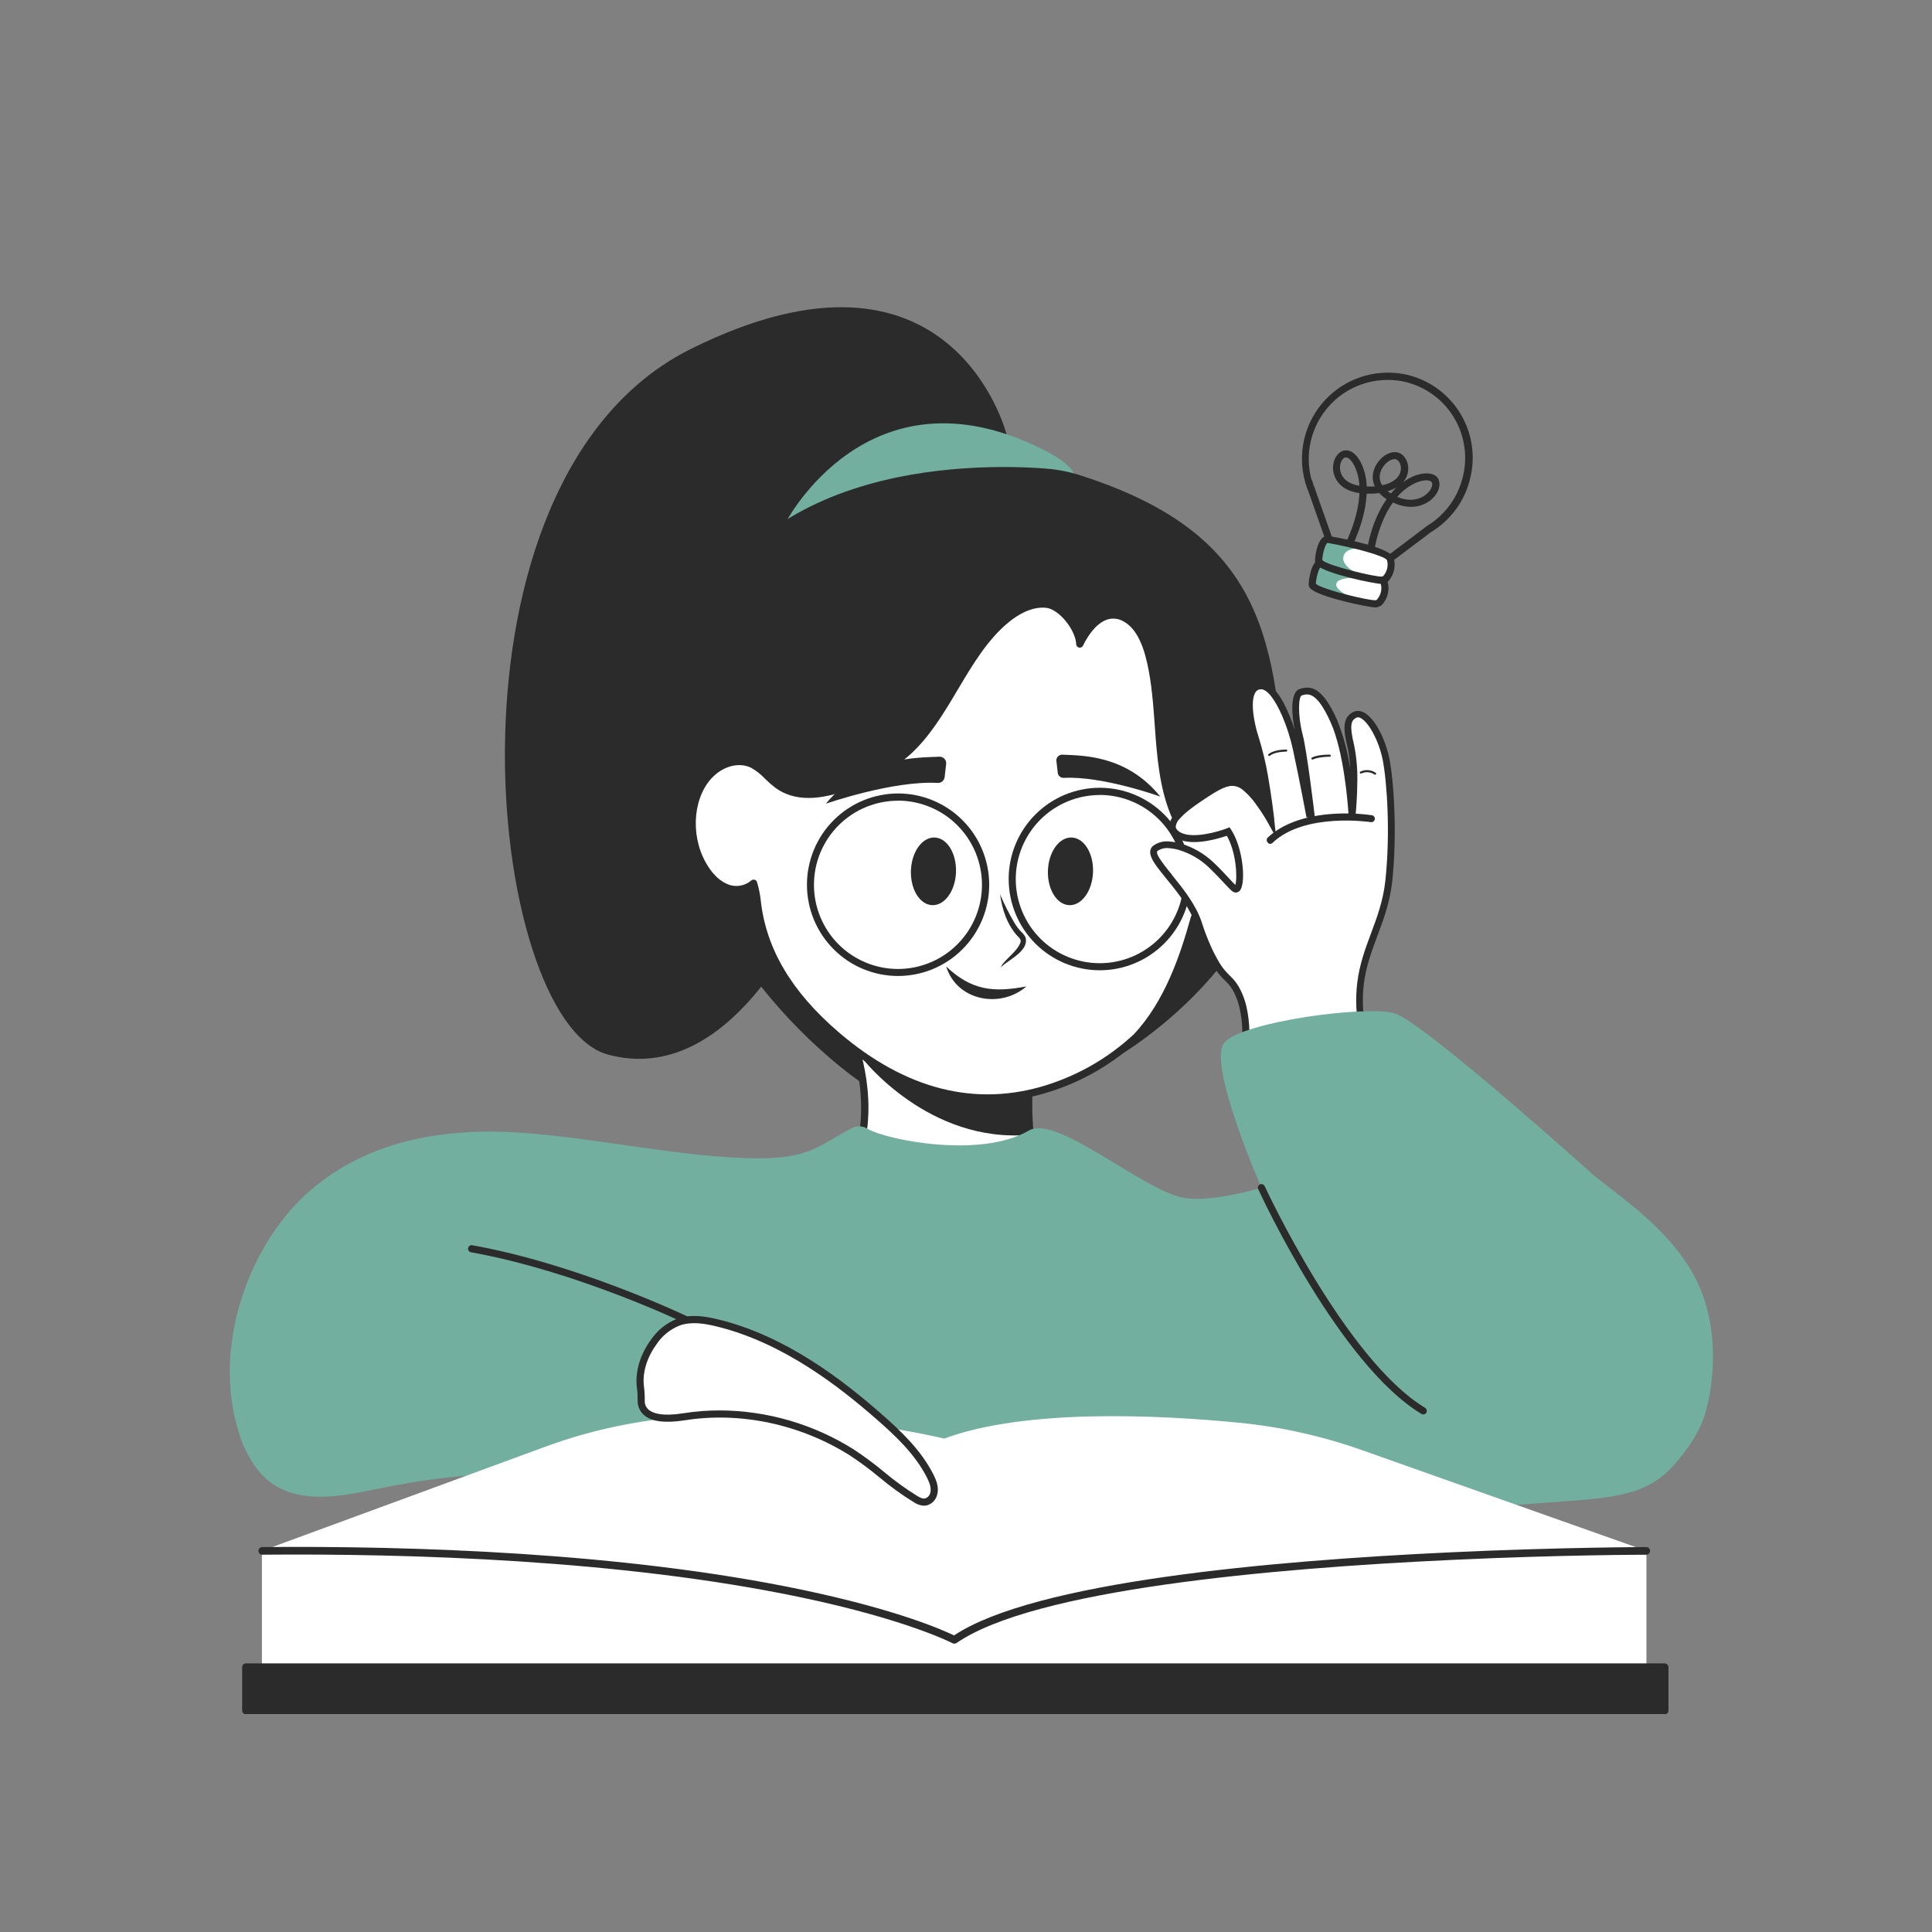 <svg xmlns="http://www.w3.org/2000/svg" xmlns:xlink="http://www.w3.org/1999/xlink" width="500" zoomAndPan="magnify" viewBox="0 0 375 375" height="500" preserveAspectRatio="xMidYMid meet" version="1.0"><rect x="0" y="0" width="375" height="375" fill="#808080" stroke="none"/><defs><clipPath id="a574d16cd7"><path d="M 47 323 L 324 323 L 324 332.699 L 47 332.699 Z M 47 323 " clip-rule="nonzero"/></clipPath><clipPath id="d8f6440c78"><path d="M 47 322 L 324 322 L 324 332.699 L 47 332.699 Z M 47 322 " clip-rule="nonzero"/></clipPath></defs><path fill="#2b2b2b" d="M 195.359 84.273 C 195.359 84.273 184.82 42.48 134.059 67.75 C 83.297 93.023 94.125 198.184 117.984 204.688 C 141.844 211.191 156.305 177.457 156.305 177.457 Z M 195.359 84.273 " fill-opacity="1" fill-rule="nonzero"/><path fill="#72af9f" d="M 152.484 101.457 C 152.484 101.457 168.473 70.363 202.188 87.125 C 231.48 101.688 152.484 101.457 152.484 101.457 Z M 152.484 101.457 " fill-opacity="1" fill-rule="nonzero"/><path fill="#2b2b2b" d="M 209.645 92.25 C 207.48 91.555 205.262 91.125 202.996 90.953 C 189.297 89.902 140.57 89.223 131.941 131.156 C 121.883 180.051 167.281 210.199 167.281 210.199 L 216.336 205.438 C 216.336 205.438 251.039 186.051 249.258 151.949 C 247.703 122.07 243.707 103.141 209.645 92.25 Z M 209.645 92.25 " fill-opacity="1" fill-rule="nonzero"/><path fill="#ffffff" d="M 165.062 200.582 C 165.062 200.582 171.34 214.797 165.062 228.035 C 158.789 241.273 201.383 228.035 201.383 228.035 C 201.383 228.035 197.438 216.316 201.383 199.781 C 205.328 183.246 165.062 200.582 165.062 200.582 Z M 165.062 200.582 " fill-opacity="1" fill-rule="nonzero"/><path fill="#2b2b2b" d="M 199.922 220.25 C 199.414 215.051 199.578 209.875 200.406 204.715 C 200.164 204.652 167.461 205.523 167.461 205.523 C 167.461 205.523 180.309 222.066 199.922 220.25 Z M 199.922 220.25 " fill-opacity="1" fill-rule="nonzero"/><path fill="#2b2b2b" d="M 171.852 234.605 C 168.465 234.605 165.785 234.031 164.547 232.621 C 163.508 231.422 163.477 229.781 164.441 227.738 C 170.504 214.949 164.492 201.004 164.441 200.863 C 164.367 200.688 164.367 200.508 164.441 200.328 C 164.508 200.148 164.633 200.02 164.809 199.949 C 165.961 199.441 193.535 187.645 200.641 193.605 C 202.266 194.973 202.746 197.066 202.078 199.895 C 198.234 216.039 202.027 227.68 202.078 227.797 C 202.145 227.98 202.133 228.16 202.039 228.332 C 201.953 228.508 201.816 228.625 201.633 228.68 C 199.133 229.465 182.215 234.605 171.852 234.605 Z M 165.961 200.953 C 167.113 203.938 171.344 216.41 165.688 228.332 C 164.965 229.855 164.93 230.957 165.586 231.711 C 169.254 235.949 191.434 230.34 200.52 227.578 C 199.742 224.816 197.254 214.102 200.711 199.598 C 201.258 197.289 200.934 195.699 199.727 194.684 C 194.508 190.297 174.156 197.484 165.961 200.953 Z M 165.961 200.953 " fill-opacity="1" fill-rule="nonzero"/><path fill="#ffffff" d="M 162.445 200.992 C 154.578 194.273 148.188 185.902 146.98 174.949 C 146.852 173.773 146.617 172.617 146.27 171.488 C 145.887 171.82 145.465 172.09 145.004 172.297 C 144.539 172.504 144.059 172.641 143.555 172.703 C 143.051 172.766 142.551 172.754 142.051 172.668 C 141.551 172.582 141.074 172.426 140.621 172.199 C 138.781 171.344 137.348 169.633 136.309 167.734 C 133.297 162.215 133.734 154.191 138.203 150.098 C 140.391 148.098 143.555 147.215 146.133 148.5 C 147.953 149.406 149.266 151.227 150.934 152.445 C 155.09 155.473 160.605 154.25 165.289 152.402 C 169.156 150.875 172.965 148.945 176.152 146.062 C 183.961 138.996 187.242 126.957 195.332 120.312 C 197.637 118.441 200.359 117.035 203.164 117.336 C 205.965 117.637 209.469 121.949 209.605 125.078 C 209.605 125.078 213.02 117.18 218.41 120.062 C 221.246 121.578 222.605 125.254 223.367 128.664 C 225.52 138.348 224.16 148.91 227.922 158.023 C 228.129 158.547 228.426 159.008 228.812 159.414 C 231.215 161.812 234.094 158.66 236.941 158.262 C 239.527 157.887 241.992 159.961 243.207 162.539 C 244.422 165.117 244.652 168.109 244.859 171.016 C 245.105 174.477 245.305 178.297 242.734 180.914 C 242.035 181.621 241.219 182.141 240.289 182.477 C 239.355 182.816 238.395 182.938 237.41 182.848 C 235.508 182.691 234.457 181.977 233.262 180.328 C 233.047 180.027 232.883 179.695 232.773 179.34 C 232.551 178.586 232.07 177.289 231.777 178.348 C 229.445 186.777 226.27 195.277 220.535 201.336 C 220.535 201.297 194.121 228.062 162.445 200.992 Z M 162.445 200.992 " fill-opacity="1" fill-rule="nonzero"/><path fill="#2b2b2b" d="M 191.859 213.77 C 183.281 213.77 172.953 210.887 161.996 201.523 C 152.5 193.41 147.363 184.73 146.293 175 C 146.203 174.195 146.062 173.398 145.875 172.613 C 145.02 173.102 144.105 173.359 143.125 173.395 C 142.141 173.426 141.211 173.223 140.328 172.793 C 138.551 171.961 136.953 170.316 135.723 168.023 C 132.391 161.918 133.297 153.609 137.754 149.574 C 140.316 147.23 143.812 146.539 146.461 147.844 C 147.602 148.484 148.621 149.285 149.523 150.234 C 150.102 150.812 150.711 151.352 151.355 151.852 C 154.52 154.156 159 154.109 165.051 151.723 C 169.66 149.906 173.043 147.934 175.703 145.523 C 179.395 142.188 182.129 137.586 184.766 133.141 C 187.645 128.285 190.633 123.27 194.91 119.75 C 197.746 117.445 200.629 116.344 203.254 116.625 C 205.781 116.898 208.816 120.016 209.906 123.074 C 210.805 121.645 212.328 119.723 214.391 119.004 C 215.113 118.754 215.855 118.668 216.617 118.742 C 217.379 118.816 218.094 119.043 218.754 119.43 C 221.266 120.773 223.004 123.734 224.062 128.492 C 224.949 132.477 225.25 136.645 225.543 140.68 C 225.957 146.449 226.391 152.434 228.578 157.738 C 228.75 158.172 228.996 158.555 229.32 158.891 C 230.504 160.043 231.789 159.559 233.781 158.625 C 234.758 158.109 235.781 157.746 236.863 157.527 C 239.961 157.09 242.621 159.559 243.852 162.199 C 245.141 164.938 245.367 168.113 245.578 170.922 C 245.82 174.273 246.121 178.418 243.277 181.359 C 242.504 182.133 241.605 182.711 240.578 183.082 C 239.551 183.457 238.492 183.598 237.402 183.5 C 235.371 183.332 234.109 182.574 232.75 180.691 C 232.5 180.355 232.309 179.988 232.176 179.59 C 230.125 186.777 226.992 195.516 221.07 201.777 C 216.023 206.496 210.203 209.891 203.613 211.957 C 199.785 213.16 195.871 213.766 191.859 213.77 Z M 146.27 170.746 C 146.328 170.738 146.387 170.738 146.445 170.746 C 146.691 170.812 146.852 170.969 146.934 171.211 C 147.289 172.391 147.535 173.594 147.668 174.82 C 148.699 184.191 153.68 192.566 162.895 200.445 C 175.82 211.484 189.352 214.918 203.109 210.625 C 209.484 208.605 215.129 205.324 220.043 200.785 C 226.051 194.441 229.113 185.324 231.109 178.102 C 231.316 177.359 231.727 177.195 232.039 177.191 C 232.715 177.191 233.074 177.918 233.426 179.082 C 233.516 179.359 233.645 179.617 233.816 179.855 C 234.969 181.418 235.824 181.957 237.457 182.09 C 238.34 182.176 239.199 182.066 240.035 181.766 C 240.871 181.461 241.602 180.996 242.227 180.363 C 244.652 177.887 244.375 174.066 244.156 170.992 C 243.969 168.312 243.75 165.266 242.566 162.766 C 241.57 160.652 239.418 158.531 237.027 158.879 C 236.086 159.078 235.191 159.402 234.34 159.852 C 232.418 160.754 230.246 161.773 228.312 159.852 C 227.855 159.383 227.508 158.844 227.266 158.238 C 224.996 152.727 224.551 146.637 224.133 140.75 C 223.844 136.766 223.555 132.68 222.68 128.77 C 221.715 124.43 220.207 121.766 218.074 120.621 C 217.586 120.328 217.055 120.152 216.488 120.094 C 215.922 120.035 215.367 120.098 214.828 120.281 C 212.02 121.262 210.25 125.266 210.223 125.305 C 210.156 125.449 210.051 125.559 209.91 125.633 C 209.766 125.707 209.617 125.73 209.461 125.703 C 209.301 125.672 209.172 125.598 209.062 125.477 C 208.957 125.355 208.902 125.215 208.891 125.055 C 208.77 122.207 205.504 118.234 203.074 117.977 C 200.238 117.672 197.527 119.336 195.758 120.797 C 191.664 124.156 188.746 129.07 185.926 133.82 C 183.23 138.359 180.449 143.047 176.602 146.504 C 173.809 149.031 170.27 151.082 165.523 152.961 C 159 155.539 154.09 155.523 150.508 152.918 C 149.809 152.383 149.148 151.809 148.527 151.188 C 147.727 150.332 146.82 149.613 145.805 149.031 C 143.668 147.965 140.797 148.562 138.66 150.523 C 134.629 154.203 133.855 161.734 136.934 167.312 C 137.703 168.727 139.023 170.602 140.922 171.48 C 141.312 171.68 141.723 171.816 142.152 171.895 C 142.582 171.973 143.016 171.984 143.449 171.934 C 143.883 171.883 144.301 171.77 144.703 171.594 C 145.105 171.418 145.473 171.188 145.805 170.906 C 145.941 170.793 146.094 170.742 146.27 170.746 Z M 146.27 170.746 " fill-opacity="1" fill-rule="nonzero"/><path fill="#2b2b2b" d="M 185.562 169.273 C 185.434 172.902 183.379 175.773 180.953 175.691 C 178.531 175.609 176.684 172.602 176.809 168.973 C 176.938 165.348 178.992 162.48 181.414 162.562 C 183.84 162.645 185.672 165.652 185.562 169.273 Z M 185.562 169.273 " fill-opacity="1" fill-rule="nonzero"/><path fill="#2b2b2b" d="M 212.156 169.273 C 212.027 172.902 209.973 175.773 207.551 175.691 C 205.125 175.609 203.277 172.602 203.402 168.973 C 203.531 165.348 205.586 162.48 208.012 162.562 C 210.434 162.645 212.281 165.652 212.156 169.273 Z M 212.156 169.273 " fill-opacity="1" fill-rule="nonzero"/><path fill="#2b2b2b" d="M 182.32 146.875 C 178.07 147.082 167.973 146.754 160.297 156 C 160.297 156 173.273 151.477 182.008 151.965 C 182.172 151.973 182.328 151.953 182.48 151.902 C 182.637 151.852 182.773 151.773 182.898 151.672 C 183.023 151.566 183.125 151.445 183.203 151.301 C 183.281 151.16 183.328 151.008 183.352 150.848 L 183.645 148.305 C 183.668 148.117 183.652 147.934 183.594 147.754 C 183.535 147.574 183.445 147.418 183.316 147.277 C 183.188 147.141 183.039 147.035 182.863 146.965 C 182.688 146.895 182.508 146.863 182.32 146.875 Z M 182.32 146.875 " fill-opacity="1" fill-rule="nonzero"/><path fill="#2b2b2b" d="M 206.18 146.48 C 209.84 146.672 218.559 146.406 225.215 154.617 C 225.215 154.617 214 150.582 206.461 150.984 C 206.168 150.996 205.91 150.906 205.688 150.715 C 205.465 150.523 205.34 150.281 205.309 149.988 L 205.047 147.734 C 205.023 147.57 205.039 147.414 205.086 147.258 C 205.133 147.102 205.215 146.965 205.324 146.844 C 205.434 146.723 205.562 146.633 205.711 146.57 C 205.859 146.504 206.016 146.477 206.18 146.48 Z M 206.18 146.48 " fill-opacity="1" fill-rule="nonzero"/><path fill="#2b2b2b" d="M 194.105 173.57 C 194.934 175.535 195.891 177.43 196.984 179.262 C 197.336 179.844 197.746 180.379 198.223 180.863 C 198.539 181.145 198.801 181.469 199.004 181.836 C 199.926 184.324 196.125 186.141 194.602 187.441 C 194.457 187.551 194.348 187.688 194.273 187.852 C 194.359 187.48 194.539 187.16 194.812 186.895 C 195.852 185.621 197.492 184.48 198.062 182.957 C 198.273 182.34 197.812 182 197.438 181.625 C 195.426 179.371 194.508 176.48 194.105 173.551 Z M 194.105 173.57 " fill-opacity="1" fill-rule="nonzero"/><path fill="#2b2b2b" d="M 199.23 191.461 C 192.793 192.688 188.543 192.227 183.656 187.594 C 185.715 194.285 194.191 195.836 199.23 191.461 Z M 199.23 191.461 " fill-opacity="1" fill-rule="nonzero"/><path fill="#2b2b2b" d="M 174.301 189.438 C 173.719 189.438 173.141 189.406 172.566 189.352 C 171.988 189.293 171.418 189.207 170.848 189.094 C 170.281 188.98 169.719 188.84 169.168 188.668 C 168.613 188.5 168.066 188.305 167.531 188.082 C 167 187.859 166.477 187.613 165.965 187.34 C 165.453 187.066 164.957 186.766 164.477 186.445 C 163.996 186.121 163.531 185.777 163.086 185.406 C 162.637 185.039 162.207 184.648 161.801 184.238 C 161.391 183.828 161 183.398 160.637 182.949 C 160.27 182.5 159.922 182.035 159.602 181.555 C 159.281 181.07 158.984 180.574 158.711 180.062 C 158.438 179.551 158.191 179.027 157.969 178.492 C 157.75 177.953 157.555 177.41 157.387 176.855 C 157.219 176.301 157.078 175.738 156.965 175.168 C 156.855 174.598 156.77 174.027 156.711 173.449 C 156.656 172.871 156.629 172.293 156.629 171.715 C 156.629 171.133 156.656 170.555 156.715 169.977 C 156.773 169.398 156.855 168.828 156.973 168.258 C 157.086 167.691 157.227 167.129 157.395 166.574 C 157.562 166.02 157.758 165.473 157.98 164.938 C 158.199 164.402 158.449 163.879 158.723 163.367 C 158.996 162.855 159.293 162.359 159.613 161.875 C 159.938 161.395 160.281 160.93 160.648 160.48 C 161.016 160.031 161.406 159.605 161.816 159.195 C 162.227 158.785 162.652 158.395 163.102 158.027 C 163.551 157.66 164.016 157.316 164.496 156.992 C 164.977 156.672 165.473 156.375 165.984 156.102 C 166.496 155.828 167.02 155.578 167.555 155.359 C 168.09 155.137 168.633 154.941 169.188 154.773 C 169.742 154.605 170.305 154.465 170.871 154.352 C 171.441 154.238 172.012 154.152 172.59 154.098 C 173.164 154.039 173.742 154.012 174.32 154.012 C 174.902 154.012 175.48 154.039 176.055 154.098 C 176.633 154.156 177.203 154.238 177.773 154.352 C 178.34 154.465 178.902 154.609 179.457 154.777 C 180.008 154.945 180.555 155.141 181.09 155.363 C 181.625 155.586 182.148 155.832 182.656 156.105 C 183.168 156.379 183.664 156.676 184.145 157 C 184.629 157.32 185.094 157.668 185.539 158.035 C 185.988 158.402 186.414 158.793 186.824 159.203 C 187.234 159.613 187.625 160.043 187.992 160.488 C 188.359 160.938 188.703 161.402 189.023 161.887 C 189.348 162.367 189.645 162.863 189.918 163.375 C 190.188 163.887 190.438 164.41 190.656 164.949 C 190.879 165.484 191.074 166.027 191.242 166.582 C 191.41 167.141 191.551 167.699 191.664 168.27 C 191.777 168.84 191.863 169.41 191.918 169.988 C 191.977 170.566 192.004 171.145 192.004 171.723 C 192.004 172.305 191.973 172.883 191.918 173.461 C 191.859 174.039 191.773 174.613 191.66 175.18 C 191.547 175.75 191.406 176.312 191.238 176.867 C 191.07 177.422 190.875 177.969 190.652 178.504 C 190.43 179.039 190.18 179.562 189.906 180.074 C 189.633 180.586 189.336 181.086 189.016 181.566 C 188.691 182.047 188.348 182.516 187.98 182.961 C 187.609 183.41 187.223 183.84 186.812 184.25 C 186.402 184.66 185.973 185.051 185.523 185.418 C 185.078 185.785 184.613 186.129 184.129 186.453 C 183.648 186.773 183.152 187.074 182.641 187.348 C 182.129 187.621 181.605 187.867 181.07 188.09 C 180.535 188.312 179.988 188.508 179.434 188.676 C 178.883 188.844 178.32 188.984 177.75 189.098 C 177.184 189.211 176.609 189.297 176.035 189.352 C 175.457 189.41 174.879 189.438 174.301 189.438 Z M 174.301 155.418 C 173.766 155.418 173.23 155.445 172.699 155.496 C 172.168 155.551 171.641 155.629 171.117 155.73 C 170.594 155.836 170.074 155.965 169.566 156.121 C 169.055 156.277 168.551 156.457 168.059 156.66 C 167.562 156.863 167.082 157.094 166.609 157.344 C 166.141 157.598 165.684 157.871 165.238 158.168 C 164.793 158.465 164.363 158.785 163.953 159.121 C 163.539 159.461 163.145 159.82 162.766 160.199 C 162.387 160.578 162.031 160.973 161.691 161.387 C 161.352 161.801 161.035 162.227 160.738 162.672 C 160.441 163.117 160.168 163.574 159.914 164.047 C 159.664 164.52 159.434 165.004 159.23 165.496 C 159.027 165.992 158.844 166.492 158.691 167.004 C 158.535 167.516 158.406 168.035 158.301 168.559 C 158.195 169.086 158.117 169.613 158.066 170.145 C 158.016 170.676 157.988 171.211 157.988 171.746 C 157.988 172.281 158.012 172.812 158.066 173.348 C 158.117 173.879 158.195 174.406 158.301 174.934 C 158.406 175.457 158.535 175.977 158.688 176.488 C 158.844 177 159.023 177.5 159.227 177.996 C 159.434 178.488 159.66 178.973 159.914 179.445 C 160.164 179.918 160.438 180.375 160.734 180.82 C 161.031 181.266 161.352 181.691 161.688 182.105 C 162.027 182.52 162.387 182.914 162.762 183.293 C 163.141 183.672 163.535 184.031 163.949 184.371 C 164.363 184.711 164.789 185.027 165.234 185.324 C 165.68 185.621 166.137 185.898 166.609 186.148 C 167.078 186.402 167.562 186.629 168.055 186.832 C 168.547 187.039 169.051 187.219 169.562 187.375 C 170.074 187.527 170.59 187.66 171.113 187.762 C 171.637 187.867 172.164 187.945 172.695 187.996 C 173.227 188.051 173.762 188.078 174.297 188.078 C 174.828 188.078 175.363 188.051 175.895 187.996 C 176.426 187.945 176.953 187.867 177.477 187.762 C 178 187.656 178.52 187.527 179.027 187.371 C 179.539 187.219 180.043 187.035 180.535 186.832 C 181.031 186.629 181.512 186.398 181.984 186.148 C 182.453 185.895 182.91 185.621 183.355 185.324 C 183.801 185.023 184.227 184.707 184.641 184.367 C 185.055 184.027 185.449 183.668 185.824 183.293 C 186.203 182.914 186.562 182.516 186.902 182.102 C 187.238 181.691 187.559 181.262 187.855 180.816 C 188.148 180.371 188.426 179.914 188.676 179.441 C 188.926 178.969 189.156 178.484 189.359 177.992 C 189.562 177.496 189.742 176.996 189.898 176.484 C 190.055 175.973 190.184 175.453 190.285 174.93 C 190.391 174.402 190.469 173.875 190.52 173.344 C 190.574 172.809 190.598 172.277 190.598 171.742 C 190.598 171.207 190.574 170.672 190.52 170.141 C 190.469 169.609 190.391 169.082 190.285 168.555 C 190.184 168.031 190.051 167.512 189.898 167 C 189.742 166.488 189.562 165.988 189.359 165.492 C 189.156 165 188.926 164.516 188.676 164.043 C 188.422 163.57 188.148 163.113 187.852 162.668 C 187.555 162.223 187.238 161.797 186.898 161.383 C 186.562 160.969 186.203 160.57 185.824 160.195 C 185.449 159.816 185.055 159.457 184.641 159.117 C 184.227 158.777 183.801 158.457 183.355 158.16 C 182.914 157.863 182.453 157.59 181.984 157.336 C 181.512 157.086 181.031 156.855 180.539 156.652 C 180.047 156.445 179.543 156.266 179.031 156.109 C 178.52 155.953 178.004 155.824 177.48 155.719 C 176.957 155.613 176.43 155.535 175.898 155.48 C 175.367 155.43 174.832 155.402 174.301 155.402 Z M 174.301 155.418 " fill-opacity="1" fill-rule="nonzero"/><path fill="#2b2b2b" d="M 213.457 188.328 C 212.879 188.328 212.301 188.301 211.723 188.242 C 211.148 188.188 210.574 188.102 210.008 187.988 C 209.438 187.875 208.879 187.734 208.324 187.562 C 207.77 187.395 207.227 187.199 206.691 186.977 C 206.156 186.754 205.633 186.508 205.121 186.234 C 204.609 185.961 204.113 185.66 203.633 185.34 C 203.152 185.016 202.688 184.672 202.238 184.305 C 201.793 183.934 201.363 183.547 200.953 183.137 C 200.547 182.727 200.156 182.297 199.789 181.848 C 199.422 181.398 199.078 180.934 198.758 180.449 C 198.434 179.969 198.137 179.473 197.867 178.961 C 197.594 178.449 197.344 177.922 197.125 177.387 C 196.902 176.852 196.707 176.305 196.539 175.75 C 196.371 175.195 196.23 174.633 196.121 174.066 C 196.008 173.496 195.922 172.922 195.867 172.348 C 195.809 171.77 195.781 171.191 195.781 170.609 C 195.781 170.031 195.809 169.453 195.867 168.875 C 195.926 168.297 196.008 167.723 196.121 167.156 C 196.234 166.586 196.375 166.023 196.543 165.469 C 196.715 164.914 196.91 164.367 197.129 163.832 C 197.352 163.297 197.598 162.773 197.871 162.262 C 198.145 161.75 198.445 161.254 198.766 160.773 C 199.086 160.289 199.434 159.824 199.801 159.375 C 200.168 158.93 200.555 158.5 200.965 158.09 C 201.375 157.68 201.805 157.289 202.254 156.922 C 202.699 156.555 203.164 156.211 203.645 155.887 C 204.129 155.566 204.625 155.266 205.137 154.992 C 205.645 154.723 206.168 154.473 206.703 154.25 C 207.238 154.031 207.785 153.836 208.34 153.668 C 208.895 153.5 209.453 153.359 210.023 153.246 C 210.59 153.133 211.164 153.047 211.738 152.988 C 212.316 152.934 212.895 152.906 213.473 152.906 C 214.051 152.906 214.629 152.934 215.207 152.992 C 215.781 153.047 216.355 153.133 216.922 153.246 C 217.492 153.359 218.051 153.5 218.605 153.668 C 219.16 153.836 219.703 154.031 220.238 154.254 C 220.773 154.477 221.297 154.723 221.809 154.996 C 222.32 155.27 222.816 155.57 223.297 155.891 C 223.777 156.215 224.242 156.559 224.691 156.926 C 225.141 157.297 225.566 157.684 225.977 158.094 C 226.387 158.504 226.773 158.934 227.141 159.383 C 227.512 159.832 227.855 160.297 228.176 160.777 C 228.496 161.262 228.797 161.758 229.07 162.27 C 229.34 162.781 229.59 163.305 229.809 163.84 C 230.031 164.375 230.227 164.922 230.395 165.477 C 230.562 166.031 230.703 166.594 230.816 167.164 C 230.93 167.73 231.016 168.305 231.07 168.883 C 231.129 169.457 231.156 170.039 231.156 170.617 C 231.156 171.199 231.125 171.777 231.07 172.355 C 231.012 172.93 230.926 173.504 230.812 174.074 C 230.699 174.641 230.559 175.203 230.391 175.758 C 230.223 176.316 230.027 176.859 229.805 177.395 C 229.582 177.934 229.336 178.457 229.062 178.969 C 228.789 179.477 228.488 179.977 228.168 180.457 C 227.844 180.941 227.5 181.406 227.133 181.855 C 226.766 182.301 226.375 182.73 225.965 183.141 C 225.559 183.551 225.129 183.941 224.68 184.309 C 224.23 184.676 223.766 185.02 223.285 185.344 C 222.805 185.664 222.309 185.965 221.797 186.238 C 221.285 186.512 220.762 186.758 220.227 186.98 C 219.691 187.203 219.148 187.398 218.594 187.566 C 218.039 187.734 217.477 187.875 216.91 187.988 C 216.34 188.102 215.77 188.188 215.191 188.246 C 214.613 188.301 214.035 188.328 213.457 188.328 Z M 213.457 154.312 C 212.922 154.312 212.391 154.34 211.859 154.391 C 211.328 154.441 210.801 154.52 210.277 154.625 C 209.754 154.73 209.238 154.859 208.727 155.016 C 208.215 155.172 207.711 155.352 207.219 155.555 C 206.727 155.758 206.246 155.988 205.773 156.238 C 205.301 156.492 204.844 156.766 204.402 157.062 C 203.957 157.359 203.527 157.68 203.117 158.016 C 202.703 158.355 202.309 158.715 201.93 159.094 C 201.555 159.473 201.195 159.867 200.855 160.281 C 200.52 160.691 200.199 161.121 199.902 161.566 C 199.609 162.012 199.332 162.469 199.082 162.941 C 198.832 163.41 198.602 163.895 198.398 164.387 C 198.195 164.883 198.016 165.387 197.859 165.898 C 197.703 166.406 197.574 166.926 197.469 167.449 C 197.367 167.977 197.289 168.504 197.234 169.035 C 197.184 169.566 197.156 170.102 197.156 170.637 C 197.156 171.168 197.184 171.703 197.234 172.234 C 197.289 172.766 197.367 173.297 197.469 173.82 C 197.574 174.344 197.703 174.863 197.859 175.375 C 198.016 175.883 198.195 176.387 198.398 176.883 C 198.602 177.375 198.832 177.859 199.082 178.328 C 199.332 178.801 199.609 179.258 199.902 179.703 C 200.199 180.148 200.52 180.578 200.855 180.988 C 201.195 181.402 201.555 181.801 201.93 182.176 C 202.309 182.555 202.703 182.914 203.117 183.254 C 203.527 183.594 203.957 183.91 204.402 184.207 C 204.844 184.504 205.301 184.777 205.773 185.031 C 206.246 185.281 206.727 185.512 207.219 185.715 C 207.711 185.918 208.215 186.102 208.727 186.254 C 209.238 186.41 209.754 186.539 210.277 186.645 C 210.801 186.75 211.328 186.828 211.859 186.879 C 212.391 186.93 212.922 186.957 213.457 186.957 C 213.992 186.957 214.523 186.93 215.055 186.879 C 215.586 186.828 216.113 186.75 216.637 186.645 C 217.16 186.539 217.68 186.41 218.188 186.254 C 218.699 186.102 219.203 185.918 219.695 185.715 C 220.188 185.512 220.672 185.281 221.141 185.031 C 221.613 184.777 222.07 184.504 222.512 184.207 C 222.957 183.91 223.387 183.594 223.797 183.254 C 224.211 182.914 224.605 182.555 224.984 182.176 C 225.359 181.801 225.719 181.402 226.059 180.988 C 226.395 180.578 226.715 180.148 227.012 179.703 C 227.309 179.258 227.582 178.801 227.832 178.328 C 228.086 177.859 228.312 177.375 228.516 176.883 C 228.723 176.387 228.898 175.883 229.055 175.375 C 229.211 174.863 229.34 174.344 229.445 173.82 C 229.547 173.297 229.625 172.766 229.68 172.234 C 229.73 171.703 229.758 171.168 229.758 170.637 C 229.758 170.102 229.73 169.566 229.68 169.035 C 229.625 168.504 229.547 167.973 229.445 167.449 C 229.34 166.926 229.211 166.406 229.055 165.895 C 228.902 165.383 228.723 164.879 228.516 164.387 C 228.312 163.891 228.086 163.41 227.832 162.938 C 227.582 162.465 227.309 162.008 227.012 161.562 C 226.715 161.117 226.398 160.688 226.059 160.273 C 225.719 159.859 225.363 159.465 224.984 159.086 C 224.605 158.707 224.211 158.348 223.801 158.012 C 223.387 157.672 222.957 157.352 222.516 157.055 C 222.07 156.758 221.613 156.48 221.141 156.23 C 220.672 155.977 220.191 155.75 219.695 155.543 C 219.203 155.34 218.699 155.156 218.191 155.004 C 217.68 154.848 217.16 154.715 216.637 154.613 C 216.113 154.508 215.586 154.43 215.055 154.375 C 214.523 154.32 213.992 154.297 213.457 154.293 Z M 213.457 154.312 " fill-opacity="1" fill-rule="nonzero"/><path fill="#ffffff" d="M 238.418 190.02 C 237.496 189.172 236.719 188.211 236.078 187.137 C 234.672 184.66 233.547 182.062 232.711 179.34 C 230.488 172.422 222.047 166.391 224.277 164.648 C 226.504 162.91 231 164.172 234.195 167.18 C 236.828 169.656 239.379 172.578 239.832 172.594 C 241.145 172.648 240.934 165.297 238.398 161.41 C 238.398 161.41 231.523 164.098 228.484 161.984 C 225.445 159.875 231.07 156.957 234.035 154.191 C 237 151.422 238.855 151.637 240.324 152.105 C 243.203 153.008 246.656 159.352 246.656 159.352 C 246.656 159.352 245.504 148.926 243.777 143.621 C 242.227 138.836 241.688 133.395 244.613 133.145 C 247.535 132.898 250.531 140.387 251.613 145.414 C 252.891 151.332 254.152 158.066 254.152 158.066 L 254.48 158.117 C 254.48 158.117 253.059 146.008 252.207 142.746 C 251.355 139.48 251.055 134.816 252.488 134.367 C 253.922 133.918 256.008 133.418 258.938 140.047 C 261.867 146.68 262.445 158.434 262.445 158.434 C 262.445 158.434 263.383 149.703 262.203 144.855 C 261.328 141.242 261.383 139.668 262.84 138.82 C 265.184 137.477 268.184 143.039 269.043 147.395 C 269.824 151.371 270.609 161.535 269.559 171.102 C 268.41 181.688 261.805 186.832 264.574 200.359 C 264.574 200.359 248.371 205.168 241.797 201.867 C 241.797 201.844 242.414 193.727 238.418 190.02 Z M 238.418 190.02 " fill-opacity="1" fill-rule="nonzero"/><path fill="#2b2b2b" d="M 243.68 155.973 C 244.406 156.945 245.082 157.957 245.707 159 C 245.844 159.242 245.973 159.461 246.07 159.645 L 247.219 161.703 L 247.703 162.578 L 247.578 161.426 L 247.336 159.242 C 247.336 159.242 247.336 159.156 247.336 159.07 C 247.238 158.211 246.789 154.426 246.086 150.473 C 245.93 150.887 245.773 151.285 245.621 151.684 C 246.195 155.008 246.547 158.023 246.66 159 L 246.512 159 C 245.773 157.711 244.949 156.477 244.047 155.297 Z M 223.258 165.199 C 223.137 166.27 224.027 167.598 225.395 169.316 L 226.406 170.566 L 226.871 171.141 C 228.836 173.559 231.098 176.469 232.055 179.527 C 232.613 181.297 233.281 183.027 234.059 184.715 C 234.59 185.867 235.078 186.766 235.484 187.465 C 236.152 188.602 236.973 189.609 237.945 190.496 C 238.602 191.121 239.129 191.836 239.527 192.648 C 240.066 193.727 240.449 194.855 240.68 196.039 C 241.066 197.941 241.207 199.863 241.105 201.805 L 241.07 202.25 L 241.473 202.449 C 242.312 202.859 243.188 203.145 244.105 203.309 C 251.637 204.82 264.141 201.16 264.734 201.004 L 265.312 200.836 L 265.191 200.258 C 264.523 197.246 264.363 194.207 264.699 191.137 C 265.113 187.637 266.211 184.715 267.336 181.688 C 268.52 178.527 269.746 175.254 270.215 171.207 C 271.242 161.797 270.523 151.555 269.688 147.297 C 268.969 143.652 266.871 139.258 264.602 138.227 C 264.172 138.02 263.723 137.945 263.25 138.012 C 262.984 138.055 262.738 138.145 262.508 138.277 C 260.59 139.371 260.691 141.508 261.559 145.047 C 261.855 146.426 262.027 147.82 262.074 149.23 C 261.609 145.98 260.762 142.828 259.543 139.777 C 256.566 133.035 254.238 133.117 252.285 133.727 C 250.336 134.34 250.734 138.941 251.309 141.695 C 250.742 139.863 250.016 138.098 249.133 136.398 C 247.883 134.09 246.328 132.316 244.57 132.465 C 244.434 132.469 244.297 132.492 244.164 132.535 C 243.496 132.688 242.98 133.051 242.609 133.625 C 240.883 136.207 242.609 142.07 243.156 143.801 L 243.207 143.957 C 244.039 146.891 244.672 149.863 245.105 152.883 C 245.309 154.16 245.48 155.367 245.621 156.383 C 245.238 155.805 244.801 155.23 244.328 154.625 C 243.559 153.609 242.652 152.73 241.617 151.988 C 241.277 151.758 240.914 151.578 240.523 151.445 C 238.715 150.871 236.988 151.445 233.672 153.613 C 232.52 154.375 231.273 155.207 230.16 156.07 C 229.625 156.477 229.113 156.918 228.629 157.387 C 227.855 158.055 227.305 158.875 226.977 159.848 C 226.926 160.035 226.902 160.227 226.895 160.422 C 226.891 160.816 226.984 161.188 227.18 161.531 C 227.418 161.93 227.73 162.258 228.117 162.516 C 228.512 162.789 228.941 162.992 229.398 163.129 C 232.359 164.043 236.645 162.734 238.129 162.223 C 239.984 165.473 240.203 170.496 239.781 171.766 C 239.469 171.477 238.988 170.953 238.539 170.473 C 237.715 169.578 236.684 168.473 235.441 167.301 C 233.676 165.672 231.652 164.5 229.359 163.785 C 228.648 163.559 227.922 163.414 227.18 163.352 C 225.977 163.184 224.879 163.441 223.879 164.125 C 223.512 164.398 223.305 164.766 223.258 165.223 Z M 227.43 169.723 C 226.957 169.148 226.477 168.57 226.051 167.992 C 225.168 166.84 224.512 165.859 224.57 165.344 C 224.582 165.266 224.621 165.203 224.684 165.156 C 225.398 164.695 226.176 164.52 227.016 164.637 C 227.758 164.699 228.477 164.852 229.18 165.09 C 231.191 165.758 232.973 166.812 234.523 168.254 C 235.734 169.406 236.746 170.48 237.555 171.355 C 238.93 172.832 239.309 173.219 239.805 173.242 C 240.023 173.246 240.227 173.191 240.41 173.074 C 240.598 172.961 240.734 172.801 240.824 172.602 C 241.797 170.871 241.238 164.527 238.957 161.035 L 238.664 160.578 L 238.156 160.773 C 236.469 161.434 231.824 162.77 229.395 161.703 C 229.207 161.625 229.027 161.527 228.859 161.41 C 228.285 161 228.207 160.648 228.207 160.422 C 228.301 159.805 228.57 159.281 229.027 158.855 C 229.676 158.152 230.387 157.52 231.156 156.953 C 232.25 156.117 233.461 155.32 234.391 154.699 C 237.695 152.512 238.91 152.312 240.117 152.691 C 240.539 152.84 240.922 153.059 241.266 153.348 C 242.176 154.117 242.98 154.984 243.68 155.949 C 244.406 156.926 245.082 157.934 245.707 158.977 C 245.844 159.219 245.973 159.438 246.07 159.621 L 247.219 161.68 L 247.703 162.559 L 247.578 161.402 L 247.336 159.219 C 247.336 159.219 247.336 159.133 247.336 159.047 C 247.238 158.188 246.789 154.402 246.086 150.449 C 245.672 148.062 245.109 145.707 244.398 143.391 C 244.09 142.441 243.824 141.52 243.645 140.648 C 243 137.766 243 135.41 243.695 134.363 C 243.805 134.184 243.953 134.039 244.133 133.938 C 244.301 133.852 244.477 133.801 244.664 133.785 C 245.98 133.676 247.543 135.918 248.879 138.977 C 249.785 141.098 250.48 143.285 250.969 145.543 C 252.23 151.379 253.484 158.105 253.5 158.168 L 253.582 158.629 L 254.004 158.699 L 255.242 158.895 L 255.188 158.445 L 255.145 158.023 C 255.078 157.527 253.699 145.852 252.84 142.566 C 251.848 138.734 252.035 135.18 252.672 134.984 C 253.824 134.621 255.551 134.078 258.32 140.301 C 260.824 145.98 261.586 155.637 261.742 157.945 C 261.742 158.254 261.77 158.434 261.77 158.445 L 263.09 158.445 C 263.09 158.398 263.09 158.234 263.141 157.949 C 263.234 156.969 263.418 154.703 263.445 152.145 C 263.531 149.621 263.328 147.125 262.836 144.648 C 261.914 140.855 262.219 139.887 263.164 139.352 C 263.227 139.309 263.297 139.281 263.371 139.262 C 263.609 139.207 263.836 139.234 264.051 139.352 C 265.645 140.082 267.672 143.875 268.379 147.473 C 269.203 151.648 269.906 161.703 268.891 170.988 C 268.465 174.859 267.273 178.055 266.121 181.145 C 265.016 184.098 263.891 187.109 263.445 190.73 C 263.078 193.785 263.195 196.82 263.797 199.84 C 260.918 200.621 248.25 203.875 242.492 201.406 C 242.562 199.355 242.371 197.328 241.918 195.324 C 241.66 194.215 241.277 193.148 240.766 192.129 C 240.285 191.145 239.648 190.27 238.855 189.512 C 237.98 188.711 237.238 187.805 236.633 186.785 C 235.992 185.691 235.414 184.566 234.906 183.406 C 234.293 182.008 233.754 180.578 233.293 179.121 C 232.188 175.664 229.637 172.484 227.535 169.898 Z M 227.43 169.723 " fill-opacity="1" fill-rule="nonzero"/><path fill="#2b2b2b" d="M 246.367 146.734 C 246.309 146.742 246.258 146.723 246.211 146.684 C 246.113 146.586 246.113 146.492 246.211 146.395 C 246.242 146.359 247.047 145.531 249.637 145.48 C 249.773 145.48 249.844 145.547 249.848 145.68 C 249.852 145.82 249.781 145.887 249.645 145.887 C 247.262 145.934 246.512 146.668 246.508 146.68 C 246.469 146.719 246.422 146.734 246.367 146.734 Z M 246.367 146.734 " fill-opacity="1" fill-rule="nonzero"/><path fill="#2b2b2b" d="M 254.762 147.422 C 254.68 147.43 254.617 147.398 254.574 147.328 C 254.496 147.215 254.52 147.121 254.637 147.047 C 254.672 147.047 255.527 146.469 258.09 146.469 C 258.148 146.469 258.199 146.484 258.238 146.527 C 258.281 146.566 258.301 146.613 258.297 146.672 C 258.301 146.809 258.238 146.875 258.102 146.879 C 255.656 146.926 254.867 147.41 254.859 147.414 C 254.828 147.426 254.797 147.43 254.762 147.422 Z M 254.762 147.422 " fill-opacity="1" fill-rule="nonzero"/><path fill="#2b2b2b" d="M 266.922 150.375 C 266.875 150.375 266.836 150.367 266.797 150.34 C 266.418 150.082 266.004 149.934 265.551 149.895 C 265.094 149.859 264.66 149.934 264.246 150.125 C 264.129 150.191 264.035 150.168 263.969 150.051 C 263.902 149.934 263.926 149.84 264.043 149.773 C 264.523 149.543 265.027 149.445 265.559 149.484 C 266.09 149.523 266.578 149.695 267.016 150 C 267.129 150.07 267.148 150.164 267.078 150.277 C 267.043 150.332 266.988 150.363 266.922 150.375 Z M 266.922 150.375 " fill-opacity="1" fill-rule="nonzero"/><path fill="#2b2b2b" d="M 246.402 163.781 C 246.621 163.82 246.812 163.762 246.977 163.613 C 253.242 157.617 265.98 159.574 266.082 159.574 C 266.27 159.605 266.434 159.562 266.586 159.449 C 266.734 159.336 266.82 159.188 266.844 159 C 266.871 158.82 266.832 158.656 266.723 158.508 C 266.617 158.359 266.477 158.27 266.297 158.238 C 263.801 157.891 261.297 157.801 258.781 157.969 C 253.266 158.32 248.867 159.93 246.062 162.578 C 245.934 162.711 245.867 162.867 245.867 163.051 C 245.867 163.234 245.934 163.391 246.062 163.52 C 246.145 163.648 246.258 163.734 246.402 163.781 Z M 246.402 163.781 " fill-opacity="1" fill-rule="nonzero"/><path fill="#72af9f" d="M 309.555 228.305 C 316.129 233.457 323.129 238.383 327.949 246.074 C 332.77 253.766 333.57 264.16 331.219 273.516 C 330.133 277.855 327.242 281.754 324.945 284.312 C 322.992 286.566 320.617 288.203 317.816 289.219 C 313.652 290.648 309.238 290.988 304.906 291.312 L 236.34 296.371 C 217.379 297.766 198.406 299.164 179.418 299.207 C 127.91 299.309 123.523 278.52 72.703 289.094 C 64.973 290.703 55.973 292.34 50.25 285.594 C 48.398 283.25 47.074 280.641 46.277 277.762 C 41.125 261.043 48.477 241.168 60.234 231.059 C 71.992 220.953 86.965 218.895 101.16 219.867 C 115.352 220.844 129.406 224.09 143.605 224.742 C 156.934 225.359 158.047 222.77 165.586 218.848 C 166.062 218.656 166.555 218.586 167.066 218.637 C 167.574 218.691 168.043 218.859 168.465 219.148 C 172.297 221.289 190.348 224.914 199.695 219.438 C 205.027 216.324 221.242 230.523 229.312 232.41 C 234.59 233.645 244.859 230.535 244.859 230.535 C 244.859 230.535 234.18 206.32 237.668 202.328 C 241.156 198.34 265.195 195.055 270.73 196.703 C 276.262 198.352 309.555 228.305 309.555 228.305 Z M 309.555 228.305 " fill-opacity="1" fill-rule="nonzero"/><path fill="#ffffff" d="M 319.57 301.023 L 264.355 281.469 C 256.578 278.715 248.582 276.938 240.367 276.137 C 224.668 274.613 199.051 273.395 183.27 279.227 C 183.27 279.227 159.98 273.504 134.578 274.879 C 124.59 275.438 114.906 277.453 105.523 280.922 L 50.824 301.023 L 185.41 323.594 Z M 319.57 301.023 " fill-opacity="1" fill-rule="nonzero"/><path fill="#ffffff" d="M 50.836 301.023 L 50.836 329.352 L 319.57 329.352 L 319.57 301.023 C 319.57 301.023 199.812 298.371 185.203 318.285 C 185.203 318.285 151.172 300.141 50.836 301.023 Z M 50.836 301.023 " fill-opacity="1" fill-rule="nonzero"/><g clip-path="url(#a574d16cd7)"><path fill="#2b2b2b" d="M 323.105 332.008 L 47.746 332.008 L 47.746 323.594 L 323.105 323.594 Z M 323.105 332.008 " fill-opacity="1" fill-rule="nonzero"/></g><path fill="#2b2b2b" d="M 185.203 319.027 C 185.082 319.027 184.965 319 184.859 318.941 C 184.773 318.895 176.125 314.375 155.367 310.023 C 120.66 302.742 79.367 301.512 50.844 301.766 C 50.652 301.75 50.488 301.668 50.359 301.527 C 50.23 301.387 50.164 301.219 50.164 301.023 C 50.164 300.832 50.23 300.664 50.359 300.523 C 50.488 300.383 50.652 300.301 50.844 300.285 C 79.48 300.031 120.949 301.27 155.812 308.598 C 174.473 312.523 183.242 316.492 185.176 317.434 C 200.82 307.055 246.328 302.93 281.906 301.289 C 303.086 300.309 319.438 300.289 319.602 300.289 C 319.793 300.309 319.953 300.387 320.082 300.527 C 320.211 300.672 320.277 300.84 320.277 301.031 C 320.277 301.223 320.211 301.391 320.082 301.535 C 319.953 301.676 319.793 301.754 319.602 301.773 C 319.438 301.773 303.117 301.773 281.973 302.77 C 246.316 304.418 200.656 308.562 185.652 318.914 C 185.516 319 185.367 319.039 185.203 319.027 Z M 185.203 319.027 " fill-opacity="1" fill-rule="nonzero"/><g clip-path="url(#d8f6440c78)"><path fill="#2b2b2b" d="M 323.105 332.746 L 47.746 332.746 C 47.539 332.746 47.367 332.676 47.219 332.531 C 47.074 332.387 47.004 332.211 47.004 332.008 L 47.004 323.594 C 47.004 323.391 47.078 323.219 47.223 323.074 C 47.367 322.93 47.543 322.859 47.746 322.859 L 323.105 322.859 C 323.312 322.859 323.484 322.93 323.629 323.074 C 323.773 323.219 323.848 323.391 323.848 323.594 L 323.848 332.008 C 323.848 332.211 323.777 332.387 323.633 332.531 C 323.484 332.676 323.312 332.746 323.105 332.746 Z M 48.465 331.27 L 322.371 331.27 L 322.371 324.352 L 48.48 324.352 Z M 48.465 331.27 " fill-opacity="1" fill-rule="nonzero"/></g><path fill="#ffffff" d="M 132.758 274.996 C 143.871 273.227 155.848 275.926 165.359 281.914 C 169.68 284.648 173.316 288.395 177.738 290.973 C 178.508 291.422 179.379 291.855 180.328 291.227 C 180.781 290.914 181.078 290.492 181.219 289.957 C 181.559 288.746 181.086 287.555 180.539 286.5 C 178.238 281.984 174.508 278.391 170.699 275.055 C 161.488 266.953 151.078 259.629 139.145 256.758 C 136.703 256.184 134.094 255.785 131.727 256.613 C 129.695 257.426 128.066 258.738 126.844 260.559 C 125.023 263.059 123.902 266.23 124.305 269.254 C 124.418 270.094 124.465 270.941 124.449 271.789 C 124.434 273.426 125.434 276.168 132.758 274.996 Z M 132.758 274.996 " fill-opacity="1" fill-rule="nonzero"/><path fill="#2b2b2b" d="M 179.336 292.258 C 178.629 292.215 177.984 291.992 177.398 291.594 C 175.035 290.141 172.793 288.52 170.672 286.734 C 168.855 285.227 166.965 283.82 164.996 282.52 C 155.387 276.449 143.691 273.957 132.871 275.684 C 129.125 276.258 126.48 275.945 125.02 274.684 C 124.602 274.324 124.285 273.891 124.066 273.387 C 123.844 272.879 123.746 272.352 123.766 271.801 C 123.777 270.984 123.734 270.172 123.625 269.363 C 123.227 266.395 124.203 263.02 126.285 260.137 C 127.59 258.195 129.328 256.801 131.504 255.945 C 134.117 255.027 136.914 255.496 139.309 256.074 C 152.68 259.289 163.895 268.141 171.168 274.523 C 174.727 277.648 178.727 281.379 181.164 286.176 C 181.738 287.328 182.312 288.711 181.895 290.16 C 181.707 290.859 181.312 291.414 180.715 291.82 C 180.301 292.109 179.84 292.254 179.336 292.258 Z M 139.691 273.762 C 144.301 273.781 148.816 274.434 153.242 275.723 C 157.668 277.016 161.832 278.891 165.73 281.348 C 167.746 282.676 169.68 284.109 171.535 285.652 C 173.602 287.395 175.785 288.977 178.086 290.395 C 178.906 290.875 179.391 291.035 179.941 290.668 C 180.254 290.453 180.457 290.16 180.559 289.797 C 180.828 288.809 180.414 287.777 179.926 286.809 C 177.621 282.238 173.711 278.609 170.246 275.574 C 163.082 269.293 152.051 260.582 138.98 257.434 C 136.781 256.902 134.23 256.469 131.957 257.266 C 130.055 258.027 128.535 259.258 127.402 260.969 C 125.52 263.555 124.645 266.543 124.996 269.16 C 125.105 270.035 125.156 270.914 125.145 271.797 C 125.105 272.535 125.359 273.148 125.918 273.637 C 126.699 274.309 128.504 274.973 132.648 274.309 L 132.758 274.996 L 132.648 274.309 C 134.98 273.941 137.324 273.758 139.684 273.762 Z M 139.691 273.762 " fill-opacity="1" fill-rule="nonzero"/><path fill="#2b2b2b" d="M 133.078 256.82 C 132.977 256.82 132.875 256.797 132.781 256.754 C 132.574 256.656 111.777 246.703 91.422 243.066 C 91.234 243.031 91.086 242.934 90.977 242.777 C 90.867 242.621 90.832 242.449 90.863 242.262 C 90.898 242.074 90.992 241.922 91.148 241.812 C 91.305 241.703 91.477 241.664 91.664 241.699 C 112.207 245.371 133.172 255.402 133.379 255.5 C 133.527 255.57 133.637 255.676 133.711 255.824 C 133.781 255.973 133.801 256.125 133.766 256.285 C 133.727 256.441 133.645 256.574 133.516 256.676 C 133.391 256.773 133.242 256.824 133.078 256.82 Z M 133.078 256.82 " fill-opacity="1" fill-rule="nonzero"/><path fill="#2b2b2b" d="M 276.258 274.547 C 276.129 274.547 276.008 274.512 275.898 274.441 C 260.008 264.844 244.867 232.227 244.23 230.84 C 244.145 230.668 244.133 230.484 244.195 230.301 C 244.262 230.117 244.383 229.984 244.562 229.902 C 244.738 229.82 244.918 229.812 245.102 229.887 C 245.285 229.957 245.414 230.082 245.488 230.266 C 245.645 230.598 261.09 263.879 276.613 273.262 C 276.746 273.34 276.84 273.453 276.895 273.598 C 276.953 273.742 276.961 273.891 276.918 274.039 C 276.879 274.191 276.797 274.312 276.672 274.406 C 276.551 274.5 276.41 274.551 276.258 274.551 Z M 276.258 274.547 " fill-opacity="1" fill-rule="nonzero"/><path fill="#2b2b2b" d="M 266.34 110.77 C 265.906 110.77 265.48 110.711 265.062 110.59 L 261.004 109.465 C 260.305 109.285 259.684 108.953 259.145 108.469 C 258.605 107.984 258.207 107.406 257.953 106.727 L 254.02 95.551 C 253.75 94.914 253.52 94.258 253.328 93.594 C 253.328 93.594 253.328 93.594 253.328 93.559 C 253.141 92.879 252.992 92.188 252.891 91.488 C 252.785 90.789 252.727 90.09 252.715 89.383 C 252.699 88.676 252.73 87.973 252.805 87.27 C 252.879 86.566 253 85.871 253.16 85.188 C 253.324 84.5 253.531 83.824 253.777 83.164 C 254.027 82.504 254.316 81.859 254.645 81.234 C 254.973 80.609 255.344 80.008 255.746 79.434 C 256.152 78.855 256.594 78.305 257.07 77.781 C 257.543 77.262 258.051 76.77 258.586 76.312 C 259.125 75.855 259.688 75.434 260.277 75.047 C 260.867 74.66 261.48 74.312 262.117 74.004 C 262.75 73.695 263.402 73.43 264.07 73.203 C 264.738 72.977 265.418 72.797 266.109 72.656 C 266.801 72.516 267.5 72.422 268.203 72.371 C 268.906 72.32 269.609 72.312 270.312 72.352 C 271.016 72.391 271.715 72.473 272.41 72.598 C 272.852 72.68 273.297 72.785 273.734 72.906 C 274.762 73.191 275.754 73.57 276.707 74.047 C 277.664 74.523 278.562 75.09 279.41 75.742 C 280.254 76.395 281.027 77.121 281.734 77.922 C 282.438 78.723 283.059 79.586 283.598 80.508 C 284.137 81.434 284.578 82.398 284.93 83.406 C 285.281 84.414 285.531 85.449 285.684 86.508 C 285.836 87.562 285.883 88.625 285.828 89.691 C 285.773 90.762 285.617 91.812 285.359 92.848 C 285.312 93.031 285.266 93.219 285.215 93.426 C 284.391 96.414 282.855 98.977 280.609 101.109 L 280.539 101.18 C 279.688 101.973 278.762 102.672 277.766 103.277 L 268.957 109.914 C 268.18 110.492 267.309 110.777 266.34 110.77 Z M 254.66 93.195 C 254.832 93.812 255.047 94.418 255.297 95.012 C 255.301 95.023 255.301 95.039 255.297 95.051 L 259.242 106.25 C 259.426 106.711 259.703 107.105 260.078 107.434 C 260.449 107.762 260.875 107.988 261.355 108.109 L 265.387 109.266 C 265.844 109.402 266.309 109.434 266.781 109.355 C 267.254 109.281 267.684 109.102 268.074 108.824 L 276.895 102.145 L 276.953 102.098 C 277.891 101.535 278.758 100.883 279.551 100.129 C 281.625 98.168 283.043 95.812 283.805 93.055 C 283.852 92.883 283.898 92.715 283.938 92.543 C 284.172 91.594 284.316 90.629 284.367 89.652 C 284.418 88.672 284.371 87.699 284.234 86.73 C 284.098 85.762 283.867 84.816 283.547 83.891 C 283.223 82.965 282.816 82.082 282.324 81.234 C 281.832 80.391 281.262 79.598 280.617 78.863 C 279.969 78.129 279.258 77.461 278.484 76.863 C 277.711 76.266 276.887 75.75 276.012 75.312 C 275.137 74.875 274.227 74.527 273.285 74.266 C 272.887 74.156 272.48 74.059 272.07 73.984 C 271.434 73.867 270.793 73.793 270.148 73.758 C 269.504 73.727 268.859 73.734 268.215 73.781 C 267.57 73.828 266.93 73.918 266.297 74.047 C 265.664 74.176 265.043 74.344 264.43 74.551 C 263.816 74.758 263.223 75.004 262.641 75.285 C 262.059 75.57 261.5 75.887 260.957 76.242 C 260.418 76.598 259.902 76.984 259.41 77.402 C 258.918 77.824 258.453 78.273 258.02 78.75 C 257.586 79.23 257.18 79.734 256.809 80.262 C 256.438 80.793 256.102 81.344 255.801 81.914 C 255.496 82.488 255.234 83.078 255.008 83.684 C 254.777 84.289 254.59 84.906 254.441 85.535 C 254.293 86.164 254.184 86.801 254.113 87.445 C 254.043 88.09 254.016 88.734 254.027 89.379 C 254.043 90.027 254.094 90.672 254.188 91.312 C 254.281 91.949 254.418 92.582 254.59 93.207 Z M 284.535 93.195 Z M 284.535 93.195 " fill-opacity="1" fill-rule="nonzero"/><path fill="#2b2b2b" d="M 265.793 108.82 L 265.691 108.82 C 265.504 108.789 265.355 108.695 265.242 108.543 C 265.133 108.395 265.09 108.223 265.113 108.035 C 265.871 102.812 267.453 99.273 269.145 96.895 C 268.617 96.562 268.137 96.164 267.711 95.703 C 266.898 95.805 266.082 95.844 265.266 95.816 C 265.027 101.191 262.289 106.387 262.133 106.68 C 262.055 106.867 261.918 106.996 261.723 107.066 C 261.531 107.133 261.344 107.121 261.164 107.023 C 260.984 106.93 260.867 106.781 260.816 106.582 C 260.766 106.387 260.797 106.199 260.906 106.027 C 260.945 105.961 263.652 100.84 263.871 95.715 C 259.605 95.137 258.891 92.297 258.777 91.383 C 258.547 89.609 259.391 87.926 260.699 87.496 C 261.273 87.32 262.812 87.176 264.152 89.805 C 264.859 91.262 265.23 92.797 265.277 94.418 C 265.801 94.445 266.324 94.445 266.848 94.418 C 266.367 93.344 266.316 92.25 266.703 91.137 C 267.402 89.082 269.449 87.516 271.098 87.781 C 272.496 88.004 273.5 89.598 273.32 91.332 C 273.23 92.215 272.887 92.984 272.289 93.637 C 272.961 93.129 273.688 92.715 274.465 92.387 C 276.191 91.699 277.801 91.711 278.688 92.387 C 279.574 93.062 279.676 94.531 278.801 95.848 C 277.402 97.98 274.195 99.352 270.367 97.535 C 268.781 99.738 267.25 103.105 266.52 108.195 C 266.5 108.379 266.422 108.531 266.281 108.652 C 266.141 108.773 265.98 108.828 265.793 108.82 Z M 271.219 96.441 C 274.598 97.887 276.848 96.258 277.598 95.109 C 277.984 94.531 278.172 93.777 277.789 93.477 C 277.402 93.176 276.434 93.055 274.945 93.656 C 273.484 94.293 272.242 95.219 271.219 96.441 Z M 269.348 95.344 C 269.535 95.496 269.746 95.641 269.969 95.785 C 270.328 95.352 270.711 94.941 271.121 94.555 C 270.566 94.898 269.973 95.16 269.348 95.344 Z M 261.258 88.789 C 261.199 88.781 261.137 88.781 261.078 88.789 C 260.504 88.969 259.969 89.988 260.117 91.172 C 260.223 91.988 260.801 93.789 263.844 94.273 C 263.793 92.91 263.469 91.617 262.875 90.391 C 262.352 89.379 261.758 88.789 261.258 88.789 Z M 270.672 89.105 C 269.785 89.105 268.461 90.129 267.977 91.551 C 267.816 91.988 267.766 92.441 267.816 92.906 C 267.871 93.367 268.027 93.797 268.281 94.188 C 270.723 93.672 271.777 92.406 271.902 91.164 C 272.012 90.082 271.426 89.215 270.832 89.117 Z M 270.672 89.105 " fill-opacity="1" fill-rule="nonzero"/><path fill="#ffffff" d="M 256.535 109.27 C 256.535 109.27 268.051 111.32 268.66 113.086 C 269.273 114.852 268.039 117.168 267.102 117.211 C 265.559 117.266 254.695 114.805 254.727 113.438 C 254.762 112.07 255.391 109.078 256.535 109.27 Z M 256.535 109.27 " fill-opacity="1" fill-rule="nonzero"/><path fill="#ffffff" d="M 257.75 104.715 C 257.75 104.715 269.266 106.766 269.875 108.531 C 270.488 110.297 269.254 112.613 268.316 112.648 C 266.773 112.707 255.91 110.25 255.941 108.883 C 255.977 107.516 256.605 104.523 257.75 104.715 Z M 257.75 104.715 " fill-opacity="1" fill-rule="nonzero"/><path fill="#72af9f" d="M 266.035 106.621 C 262.484 105.555 257.75 104.715 257.75 104.715 C 256.598 104.523 255.973 107.512 255.941 108.883 C 255.941 109.016 256.035 109.152 256.215 109.305 C 255.27 109.648 254.758 112.188 254.727 113.438 C 254.699 114.445 260.602 116.051 264.32 116.793 C 264.32 116.793 258.766 114.84 259.398 113.219 C 260.031 111.598 265.629 112.262 265.629 112.262 C 265.629 112.262 260.297 110.531 260.746 108.082 C 261.195 105.633 266.035 106.621 266.035 106.621 Z M 266.035 106.621 " fill-opacity="1" fill-rule="nonzero"/><path fill="#2b2b2b" d="M 267.074 117.902 C 265.586 117.902 256.074 115.906 254.406 114.27 C 254.152 114.043 254.023 113.762 254.02 113.422 C 254.02 112.555 254.43 109.219 255.961 108.652 C 256.145 108.566 256.332 108.559 256.52 108.637 C 256.711 108.715 256.84 108.848 256.91 109.039 C 256.984 109.23 256.973 109.418 256.879 109.602 C 256.785 109.781 256.641 109.902 256.445 109.957 C 256.062 110.102 255.477 111.859 255.414 113.316 C 256.461 114.348 265.449 116.582 267.062 116.512 C 267.102 116.512 267.355 116.363 267.637 115.859 C 268.113 115.062 268.234 114.211 268.004 113.312 C 267.965 113.27 267.922 113.227 267.879 113.191 C 267.727 113.07 267.641 112.914 267.621 112.723 C 267.598 112.531 267.648 112.359 267.77 112.211 C 267.887 112.059 268.043 111.973 268.234 111.953 C 268.426 111.93 268.598 111.98 268.75 112.102 C 269.016 112.297 269.207 112.547 269.324 112.855 C 269.516 113.535 269.555 114.227 269.441 114.926 C 269.328 115.621 269.07 116.262 268.668 116.848 C 268.328 117.449 267.816 117.797 267.129 117.891 Z M 267.074 117.902 " fill-opacity="1" fill-rule="nonzero"/><path fill="#2b2b2b" d="M 268.289 113.348 C 266.801 113.348 257.289 111.352 255.621 109.715 C 255.367 109.488 255.238 109.207 255.234 108.867 C 255.266 107.777 255.66 105.246 256.73 104.355 C 257.055 104.07 257.43 103.961 257.855 104.027 C 262.316 104.816 269.887 106.426 270.523 108.305 C 270.715 108.988 270.754 109.676 270.637 110.375 C 270.523 111.074 270.266 111.715 269.867 112.297 C 269.523 112.898 269.012 113.246 268.328 113.34 Z M 256.641 108.734 C 257.688 109.766 266.676 111.984 268.289 111.926 C 268.543 111.77 268.738 111.551 268.863 111.277 C 269.336 110.473 269.453 109.621 269.215 108.723 C 268.73 107.875 262.848 106.301 257.652 105.371 C 257.277 105.586 256.703 107.32 256.641 108.762 Z M 256.641 108.734 " fill-opacity="1" fill-rule="nonzero"/></svg>